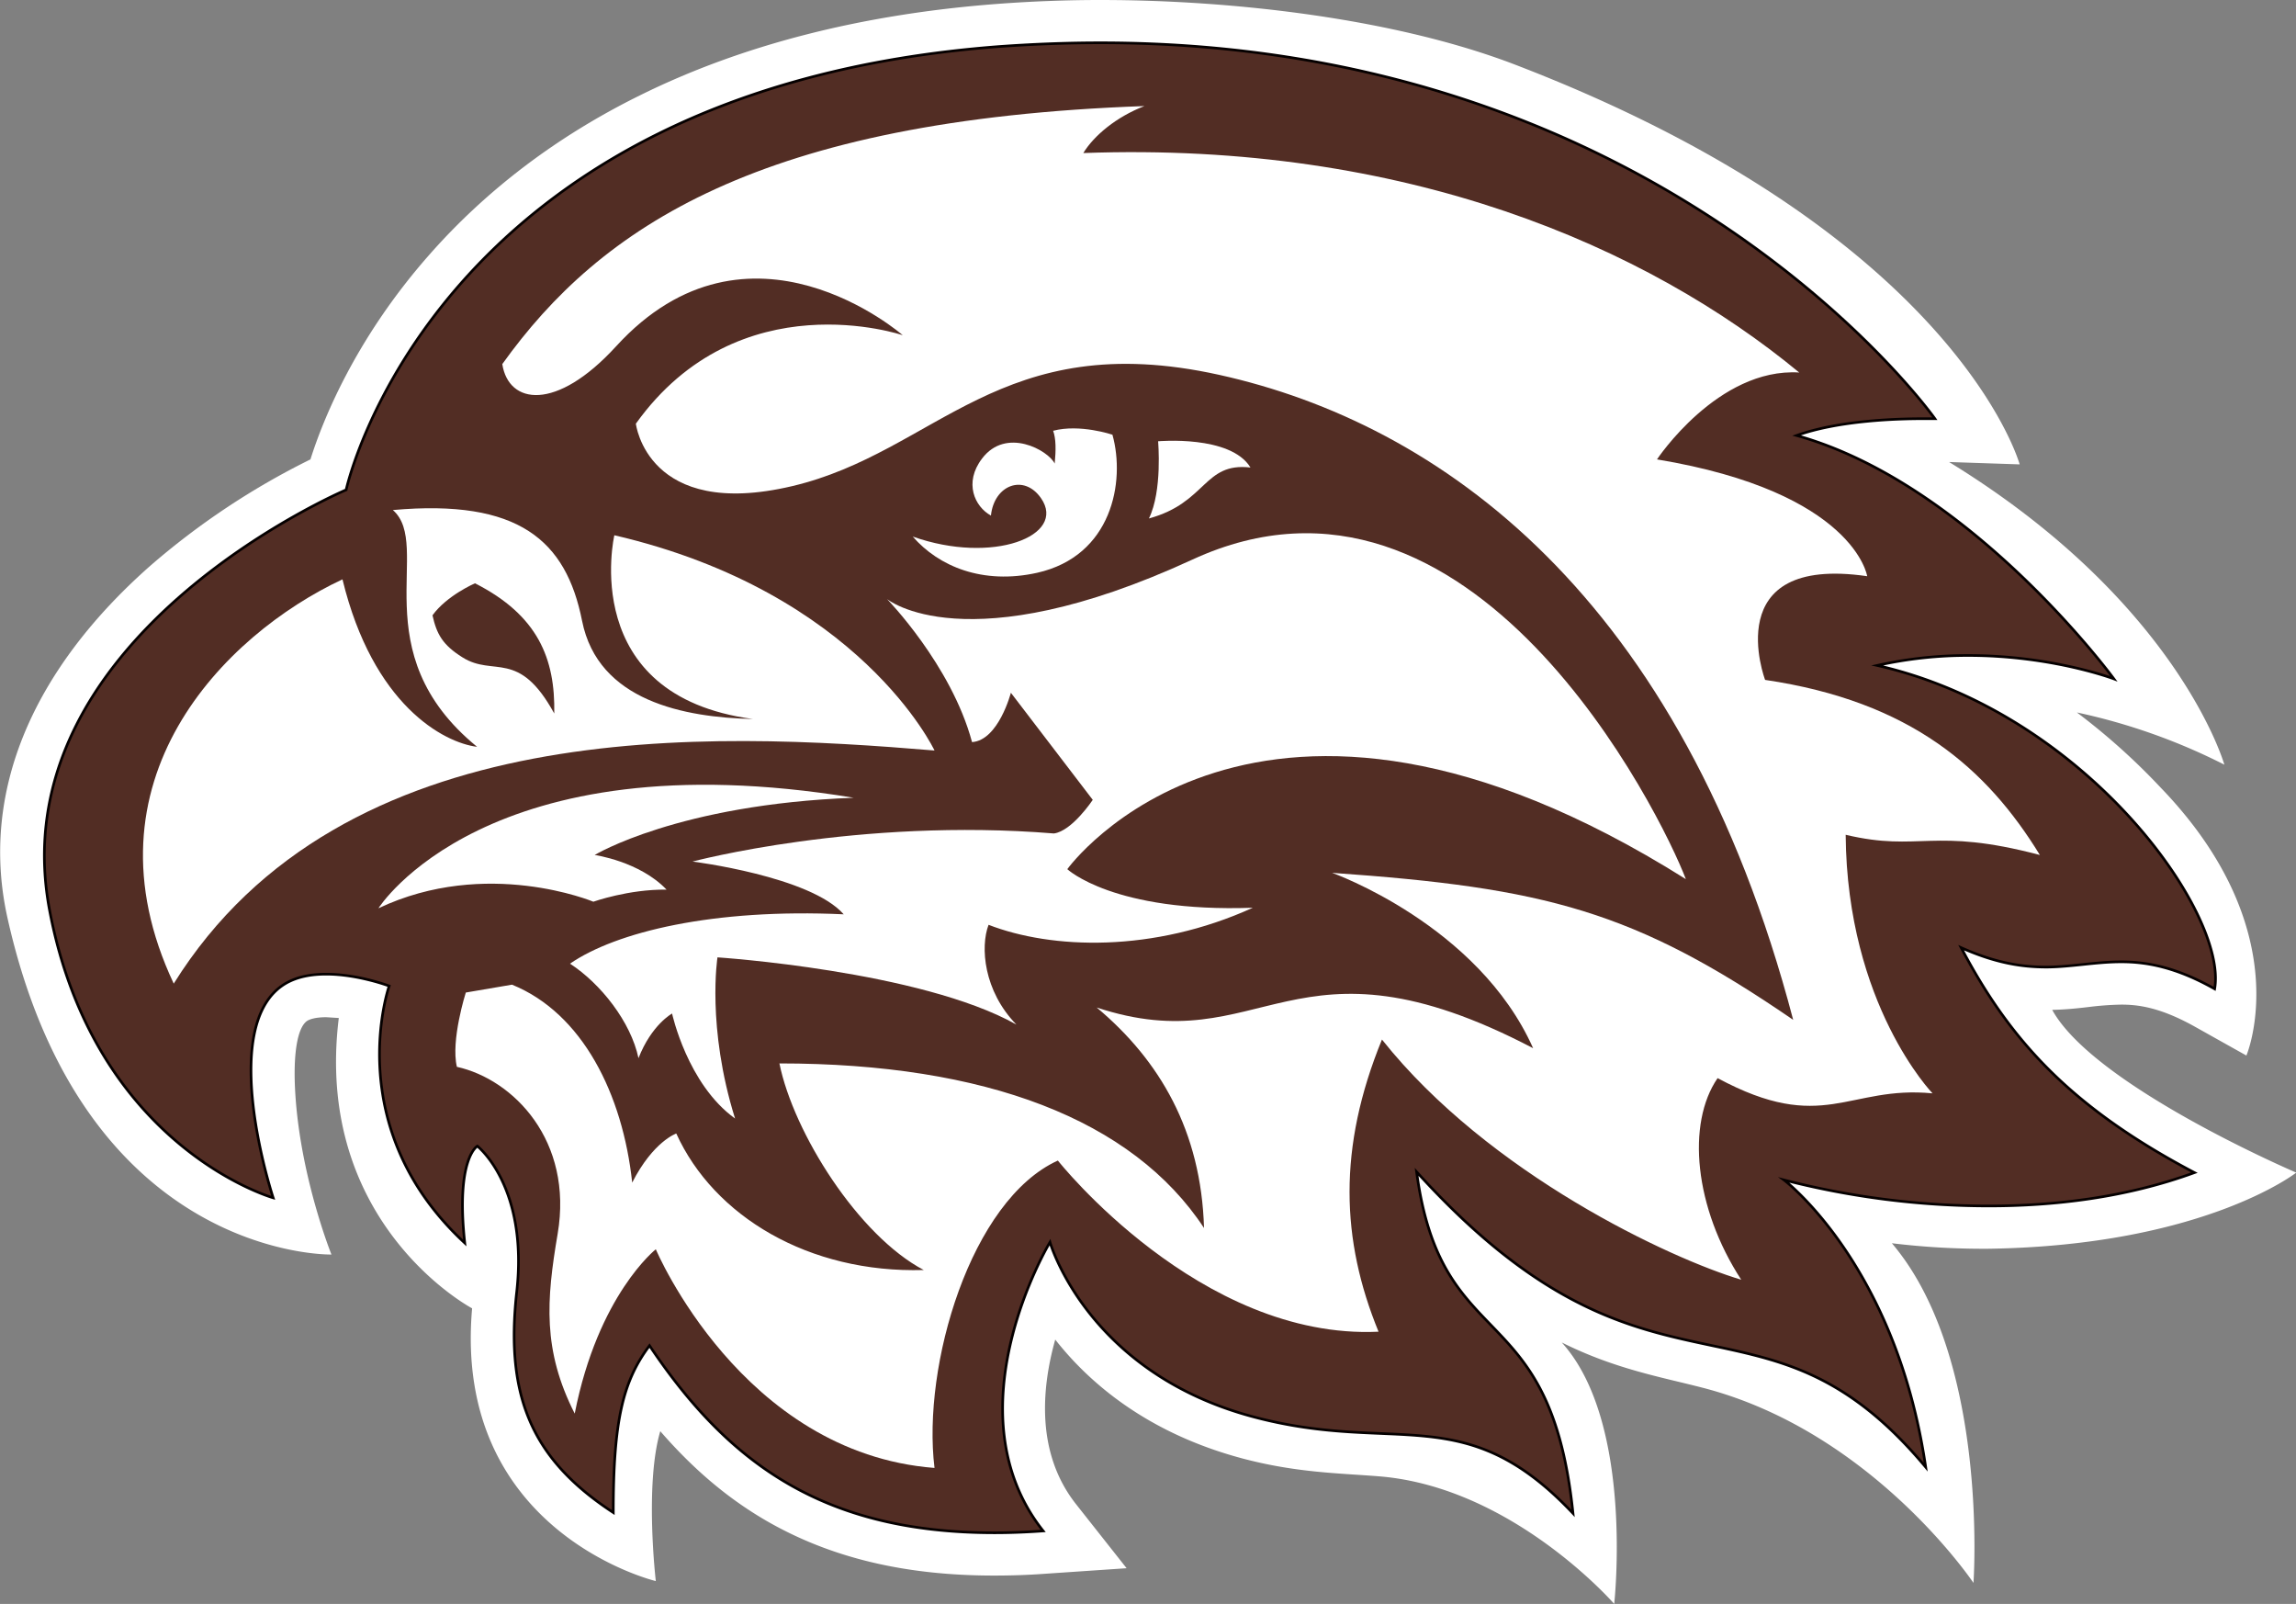 <svg id="eagle" xmlns="http://www.w3.org/2000/svg" viewBox="0 0 874.9 611"><rect x="0" y="0" width="874.9" height="611" fill="#808080" stroke="none"/><title>Hawk319_2c</title><path d="M344.5,79.2c5.1-.1,9.8-.6,14-1.1a116.4,116.4,0,0,1,12.3-.9c6.4,0,14.7,1,27.7,8.2l20,11.2S438.7,49.3,385.8-5.5a249.3,249.3,0,0,0-31.9-28.6,230,230,0,0,1,56.2,19.9S392.7-75.9,305.2-129.5l26.9.9s-24.1-87.8-192.6-152.4C94.2-298.3,33-305.5-18.2-305.5c-12.9,0-26.2.5-39.4,1.5-51.4,3.9-97.3,15.6-136.2,34.9-31.6,15.6-58.7,36.2-80.5,61.1-28.2,32.1-40.4,63.2-44.9,77.5a286.1,286.1,0,0,0-61,40.5C-425-50.5-445.4-3.7-434.6,44.4c29.2,130.1,123.4,128,123.4,128s-11.2-27.8-13.6-58.8c-1.4-18,.8-28.1,4.5-30.3.7-.4,2.7-1.3,7.1-1.3l4.8.3c-9.7,78.6,50.8,110.6,50.8,110.6-7.5,85.4,70,103.9,70,103.9s-4.3-36.7,1.7-57.1c12.5,14.4,25.6,25.5,40.2,34,24.3,14.1,52.7,21,87,21,6.3,0,12.9-.2,19.6-.7l30.9-2.1-19.2-24.3c-15.3-19.3-13.3-43.9-8-62.8,13.2,16.8,35.3,35.6,71,45.2,20.9,5.6,37.7,5.7,52.4,6.9,50.9,4.1,89.6,48.6,89.6,48.6s7.7-69.1-20-99.6c20.2,10.1,38,13.2,53.5,17.2,64.7,16.6,103.4,74.4,103.4,74.4s6.1-85.7-31.1-129.4a288.9,288.9,0,0,0,37.1,2.1c81.7-1.3,117-29,117-29S360.5,108.3,344.5,79.2Z" transform="translate(437.5 305.5)" style="fill:#fff"/><path d="M309.8,55.5c13.2,5.9,23.3,7.4,32.4,7.4s18.9-2,28.6-2,20.9,2,35.6,10.3C411.5,42.4,357.1-34.1,277.8-52a157.6,157.6,0,0,1,34.8-3.8c31.9,0,55.4,8.9,55.4,8.9s-54.4-74.2-120.9-92.7c16.2-5.8,38.6-6.4,48.1-6.4h4.6S198.5-289.2-18.2-289.2q-18.5,0-38.2,1.4c-216.3,16.2-249.2,168.9-249.2,168.9s-132.7,56.3-113,160.2c17.1,90.2,85.2,109.5,85.2,109.5s-21.9-66.1,4.8-81.7c4.5-2.6,9.9-3.5,15.4-3.5,12.1,0,24,4.5,24,4.5s-18.9,53.7,28.8,97.9c-3.5-32.3,4.8-36.9,4.8-36.9s19.5,15.2,15,55.5,6.1,64,36.8,84.1c0-34.5,3.5-49.9,13.8-63.6,30.2,45.1,66.6,71.3,131.5,71.3q8.9,0,18.5-.7c-36.2-45.7,2.6-110,2.6-110s14.1,49.6,77.4,66.5c54.6,14.6,80.6-7,121.9,36.8-8.6-83.8-50.1-59.1-59.6-130.1,89.4,98.6,131.1,37.2,194,112.5C285,176.2,242.3,144,242.3,144a313.7,313.7,0,0,0,78.1,9.9c24.5,0,52.1-3.1,78.3-12.7C350.1,115.6,327.7,89.4,309.8,55.5Z" transform="translate(437.5 305.5)" style="fill:#522d24;stroke:#050000;stroke-miterlimit:10"/><path d="M-293.3,40.5s41-65.2,181.1-42.1c-66.9,2.5-98.7,21.8-98.7,21.8s17.1,2.4,27.4,13.2c-14.4-.2-27.9,4.6-27.9,4.6S-252.1,21-293.3,40.5Z" transform="translate(437.5 305.5)" style="fill:#fff"/><path d="M3.8-137.4S5.5-118.5.3-108c22.1-6,20.8-21.5,38.7-19.4C31.4-139.9,3.8-137.4,3.8-137.4Z" transform="translate(437.5 305.5)" style="fill:#fff"/><path d="M-203.4-101.6s-14.2,61.1,52.8,70c-26.1-.6-59-6.8-65.1-37.4s-24.1-46.5-72.1-42.2c15.4,13.4-12,54.2,32.1,90.2-12.8-1.6-39.7-16-51.3-63.8-45.1,21.1-100.6,76.9-64.3,154C-307-33.8-166.9-26.7-81.4-19.6-81.4-19.6-109.6-79.8-203.4-101.6Z" transform="translate(437.5 305.5)" style="fill:#fff"/><path d="M-256.5-83.3s-10.7,4.6-16.2,12.2c1.6,7.2,3.9,11.3,11.4,16,12,7.6,21.4-3.4,35,21.4C-225.9-54.6-232.5-71.1-256.5-83.3Z" transform="translate(437.5 305.5)" style="fill:#522d24"/><path d="M-89.7-101.1C-79.8-89.7-63-82.7-42.3-87.3c28.5-6.4,33.7-34.7,28.7-52.6,0,0-12.4-4.2-22.6-1.5,1.1,3,1.1,7.3.6,12.5-2.4-5-18.5-14.1-27.7-1.9-7,9.2-2.8,18.3,3.4,21.7,1.2-11.7,12.6-16,19.1-6.6C-30.9-101.4-59.2-90.3-89.7-101.1Z" transform="translate(437.5 305.5)" style="fill:#fff"/><path d="M-260,72.6s-5.8,18.2-3.4,28.3c21.6,4.8,44.4,28.2,38.4,63.6-4.3,25.3-5.8,44.3,6.5,68.5,8.9-45.3,30.9-62.6,30.9-62.6s32.7,77.6,106.2,83.3c-4.8-39,13.8-102,47-117.1,0,0,54.1,68.4,122.2,65.2-14.3-34.9-15.6-70,1.3-111.3,40.8,51.3,110,83.5,136.9,91.5-17.9-27.5-20.9-59.5-9-76.8,40.3,21.7,49.7,2.7,81.9,5.8,0,0-32.6-33.7-33.1-98.5,28.3,6.7,33.1-3.1,74,7.7-20.2-32.9-49.1-58.5-104.7-66.7,0,0-18.1-47.8,38.9-39.5,0,0-4.8-32-80.1-44.5,0,0,23.2-35,54.2-33.1-58-47.9-150-88.1-272.8-83.6,4-6.6,12.6-13.8,23.3-17.9C-148-259.9-208.7-219-246.1-166.8c2.4,15.4,20.5,18.2,43.3-6.7,50.7-55.6,109.3-4.3,109.3-4.3s-62.3-21.3-101.7,33.7c0,0,4.3,36.8,59.5,23.8s79.2-60.9,162.8-42.4S203.2-79.1,245.8,83C185.2,41.4,151.3,32.7,70.1,27c0,0,55.6,19.7,76.6,66.8C54.7,45.7,44.2,99.4-19.6,78.3c24,20.1,39.8,47,40.9,84C-5.9,121-61.9,99.6-140.5,99.6c5.4,26.5,30.1,65.6,55,78.7-43.8,1.3-80-20.5-94.3-52,0,0-8.8,3-16.8,18.7-3.6-33.6-18.9-64.5-45.8-75.4Z" transform="translate(437.5 305.5)" style="fill:#fff"/><path d="M204.9,29.4C195.6,4.9,123.6-141.6,16.8-92.3c-86.4,39.8-116.3,15-116.3,15S-75-52.2-67.1-22.8c10.1-.7,14.8-18.8,14.8-18.8L-21.1-.8S-29,11.1-35.9,12c-74.7-6.1-137.7,10.7-137.7,10.7s44.9,5.6,57.6,20.1c-49.7-2.3-86.7,6.7-104.3,18.8,11.7,7.6,23.2,22.2,26.1,36,5-12.8,12.8-17,12.8-17s5.8,26.9,24,40c-10.9-34.9-6.7-61.4-6.7-61.4s77.4,5.1,113.9,25.6c-12.5-12.8-13.8-29.6-10.6-38,24,9.3,62.6,10.8,100.7-6.5-53.1,1.9-70.7-14.7-70.7-14.7S40.7-73.8,204.9,29.4Z" transform="translate(437.5 305.5)" style="fill:#fff"/></svg>